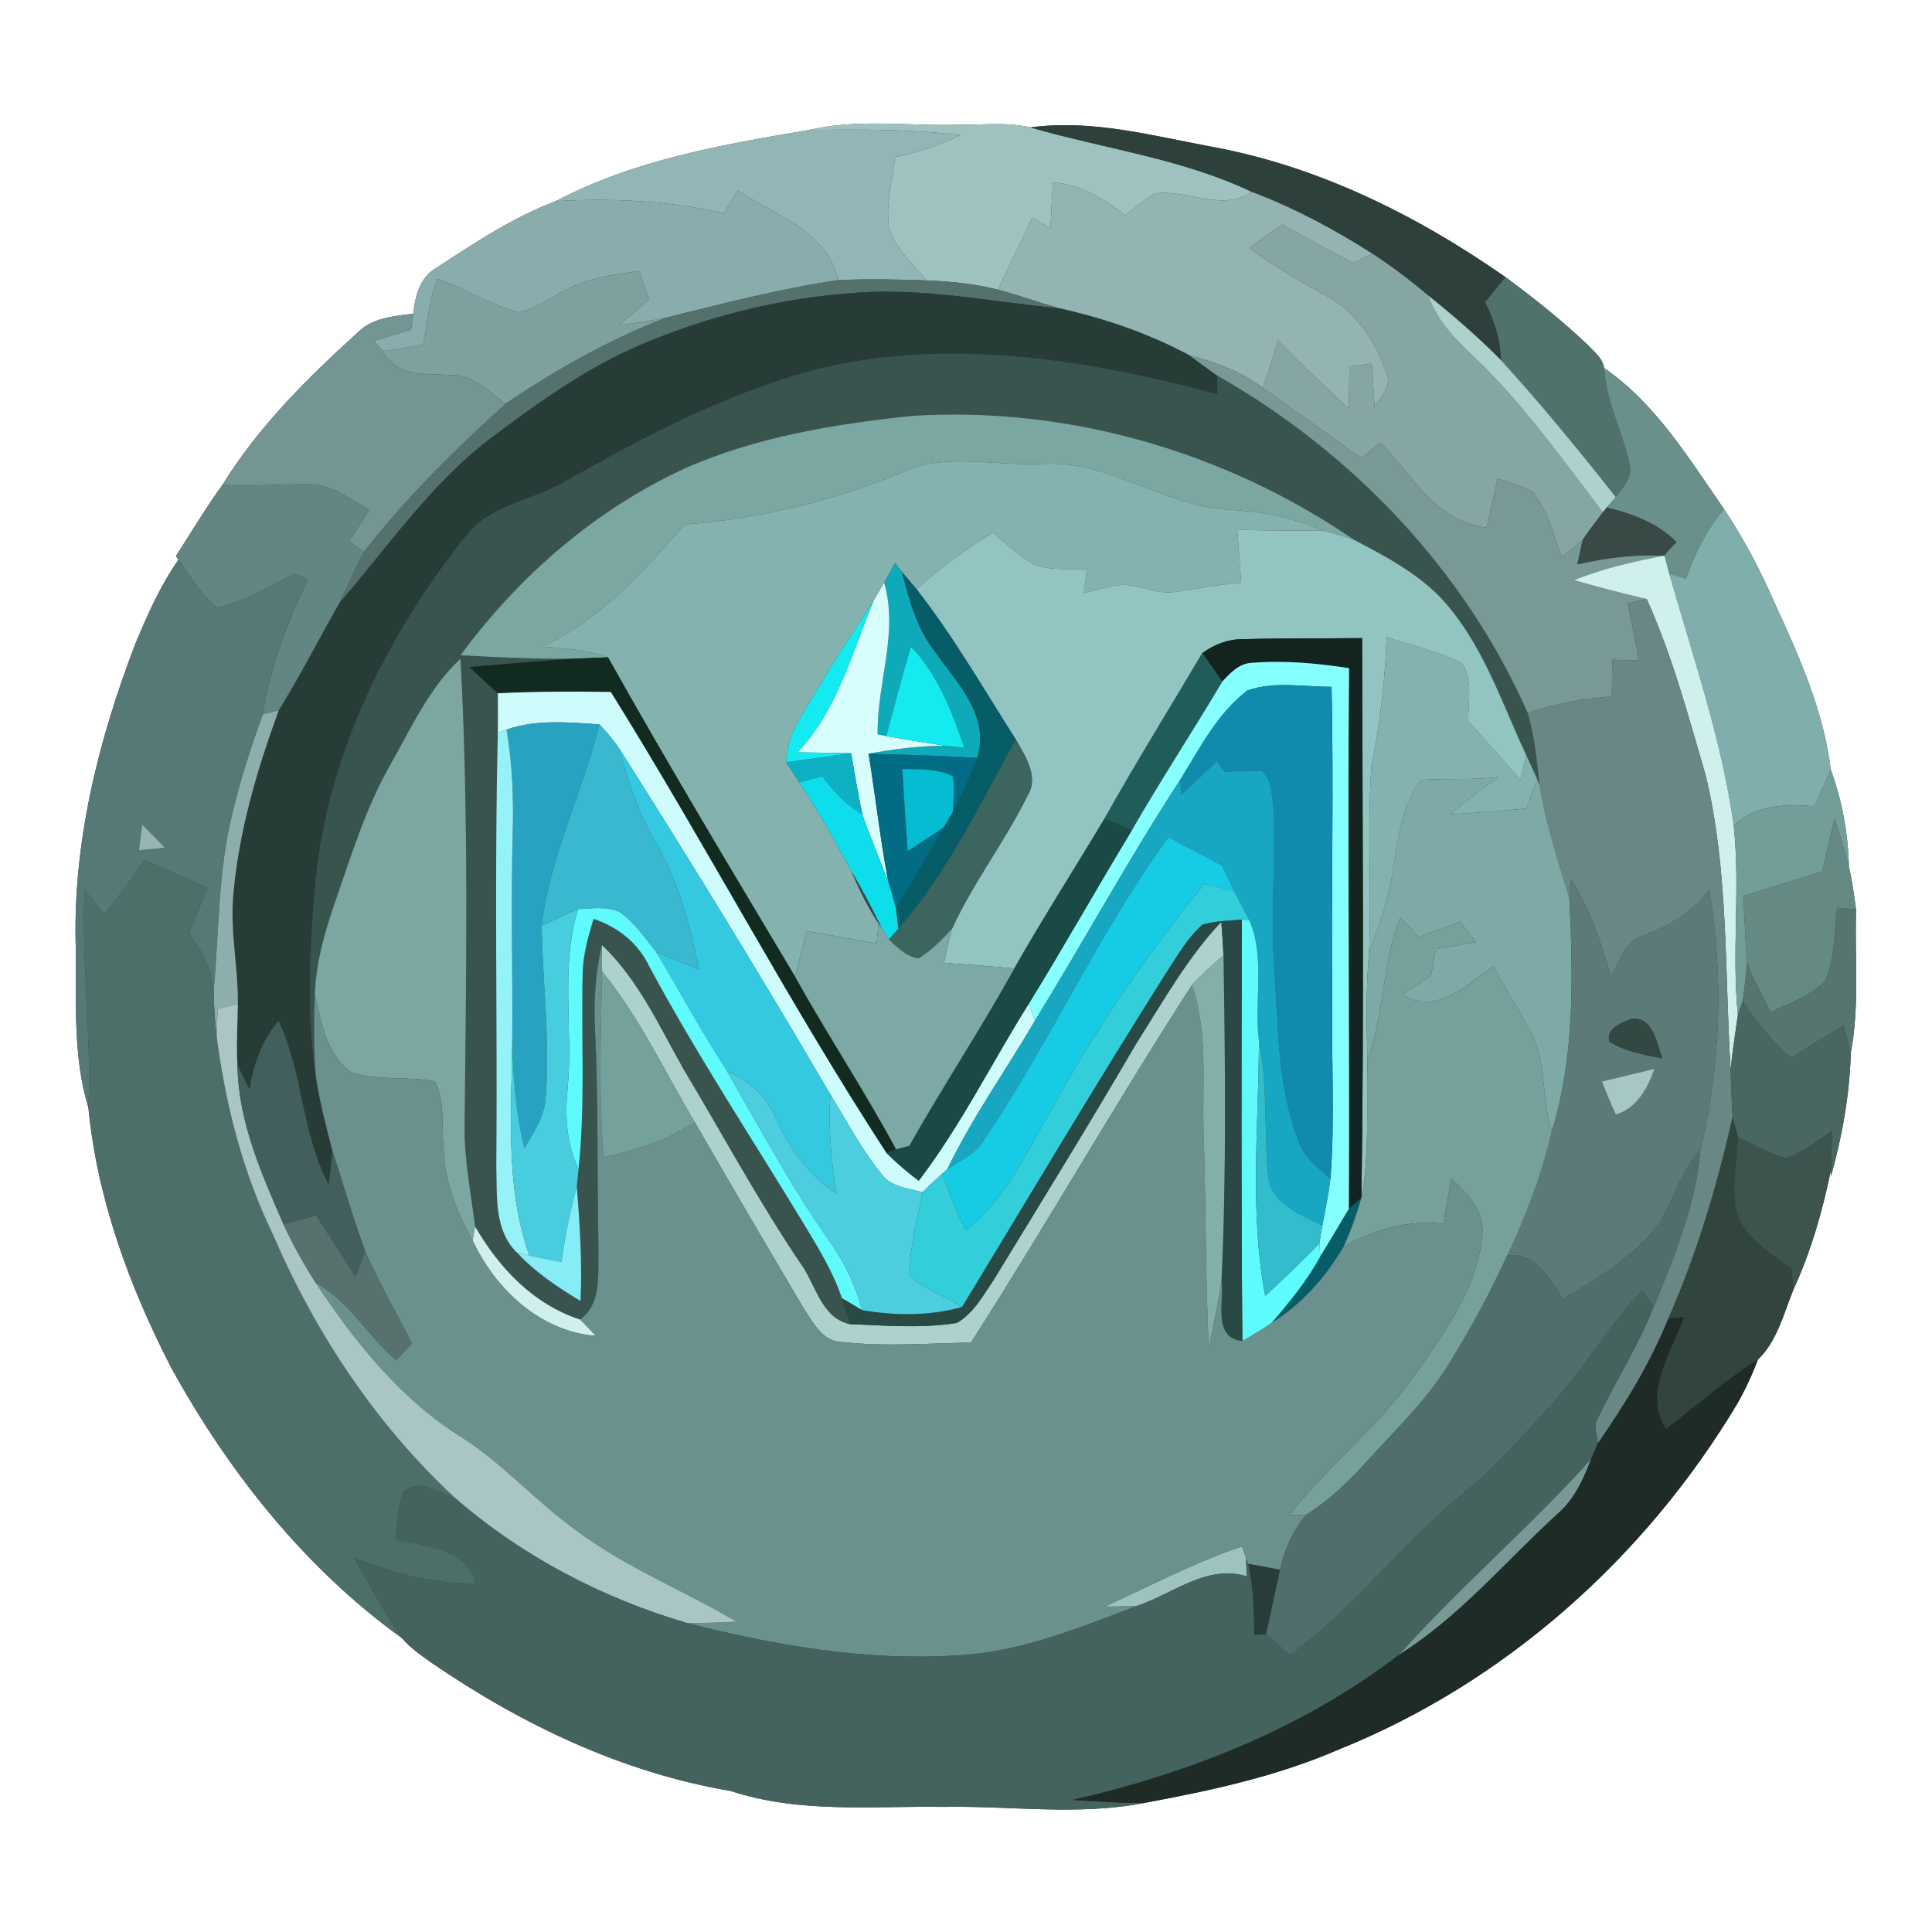 <?xml version="1.0" encoding="UTF-8" ?>
<!DOCTYPE svg PUBLIC "-//W3C//DTD SVG 1.1//EN" "http://www.w3.org/Graphics/SVG/1.1/DTD/svg11.dtd">
<svg width="250pt" height="250pt" viewBox="0 0 250 250" version="1.1" xmlns="http://www.w3.org/2000/svg">
<rect x="0" y="0" width="250" height="250" fill="#333333" stroke="none"/>
<g id="#ffffffff">
<path fill="#ffffff" opacity="1.00" d=" M 0.00 0.00 L 250.00 0.00 L 250.00 250.00 L 0.00 250.00 L 0.00 0.00 M 104.75 16.81 C 93.55 18.69 82.07 20.68 71.91 26.03 C 66.43 28.10 61.47 31.39 56.59 34.58 C 54.37 35.79 53.71 38.26 53.48 40.59 C 50.89 40.91 48.08 41.14 46.17 43.13 C 39.70 49.01 33.39 55.27 28.78 62.75 C 26.62 65.71 24.76 68.87 22.77 71.94 L 23.09 72.44 C 20.74 75.79 19.08 79.55 17.51 83.32 C 12.67 95.93 9.32 109.40 9.82 123.00 C 9.88 129.79 9.43 136.74 11.44 143.34 C 12.57 155.10 16.74 166.46 22.13 176.93 C 29.56 190.46 39.46 202.95 52.05 212.00 C 53.10 213.27 54.49 214.19 55.82 215.15 C 67.48 223.14 80.54 229.39 94.56 231.75 C 103.44 234.68 112.82 233.68 122.00 233.81 C 130.72 233.64 139.53 234.99 148.18 233.28 C 156.67 231.70 165.23 229.86 173.19 226.40 C 194.72 217.77 212.88 201.54 224.76 181.71 C 225.82 179.87 226.72 177.93 227.46 175.94 C 229.92 173.61 230.79 170.05 232.02 166.99 C 234.31 162.02 235.84 156.72 236.93 151.37 L 236.92 152.22 C 238.40 147.00 239.34 141.61 239.50 136.18 C 240.66 130.08 239.97 123.85 240.18 117.69 C 239.91 115.85 239.69 114.00 239.25 112.19 C 239.16 107.88 238.36 103.61 236.90 99.56 C 235.98 92.08 232.88 85.08 229.76 78.29 C 227.88 73.97 225.70 69.78 223.08 65.86 C 218.54 59.33 214.24 52.20 207.57 47.62 C 207.39 46.32 206.25 45.51 205.43 44.61 C 202.10 41.45 198.50 38.58 194.81 35.86 C 183.35 27.85 170.52 21.48 156.69 18.97 C 149.01 17.54 141.21 15.41 133.34 16.49 C 130.28 15.76 127.11 16.19 124.00 16.14 C 117.59 16.34 111.08 15.33 104.75 16.81 Z" />
</g>
<g id="#9dc2c0ff">
<path fill="#9dc2c0" opacity="1.00" d=" M 104.75 16.81 C 111.08 15.33 117.59 16.34 124.00 16.14 C 127.11 16.19 130.28 15.76 133.34 16.49 C 142.89 19.26 152.93 20.50 161.99 24.83 C 158.10 27.47 153.65 24.47 149.49 25.03 C 148.06 25.79 146.87 26.90 145.60 27.88 C 142.89 25.68 139.81 23.92 136.26 23.59 C 136.14 25.57 136.02 27.54 135.92 29.52 C 135.14 29.06 134.36 28.61 133.58 28.16 C 132.11 31.28 130.64 34.39 129.12 37.48 C 126.11 36.72 123.01 36.41 119.91 36.29 C 118.10 34.16 115.80 32.17 115.02 29.39 C 114.63 26.35 115.42 23.31 115.86 20.32 C 118.76 19.68 121.60 18.80 124.27 17.49 C 117.80 16.69 111.26 16.75 104.75 16.81 Z" />
<path fill="#9dc2c0" opacity="1.00" d=" M 142.95 207.89 C 148.84 205.22 154.56 202.15 160.70 200.11 C 160.84 200.49 161.11 201.23 161.25 201.60 C 161.27 202.19 161.31 203.37 161.32 203.97 C 156.11 202.39 151.73 206.29 147.05 207.83 C 145.68 207.87 144.32 207.89 142.95 207.89 Z" />
</g>
<g id="#2e403cff">
<path fill="#2e403c" opacity="1.00" d=" M 133.34 16.49 C 141.21 15.41 149.01 17.54 156.69 18.97 C 170.52 21.48 183.35 27.85 194.81 35.86 C 193.93 36.93 193.05 38.01 192.19 39.10 C 193.35 41.45 194.20 43.96 194.22 46.60 C 191.28 43.61 188.09 40.87 184.82 38.24 C 182.52 36.30 180.13 34.48 177.61 32.84 C 172.67 29.69 167.48 26.91 161.99 24.83 C 152.93 20.50 142.89 19.26 133.34 16.49 Z" />
</g>
<g id="#91b6b5ff">
<path fill="#91b6b5" opacity="1.00" d=" M 71.91 26.03 C 82.07 20.68 93.55 18.69 104.75 16.81 C 111.26 16.75 117.80 16.69 124.27 17.49 C 121.60 18.80 118.76 19.68 115.86 20.32 C 115.42 23.31 114.63 26.35 115.02 29.39 C 115.80 32.17 118.10 34.16 119.91 36.29 C 116.09 36.15 112.27 36.08 108.45 36.25 C 107.08 29.82 100.25 27.95 95.50 24.63 C 94.89 25.62 94.28 26.62 93.67 27.61 C 86.55 25.96 79.19 25.61 71.91 26.03 Z" />
</g>
<g id="#89adacff">
<path fill="#89adac" opacity="1.00" d=" M 95.50 24.63 C 100.25 27.95 107.08 29.82 108.45 36.25 C 100.93 37.37 93.55 39.28 86.18 41.11 C 84.16 41.52 82.11 41.81 80.07 42.12 C 81.37 41.00 82.68 39.88 83.99 38.75 C 83.57 37.52 83.14 36.29 82.71 35.06 C 79.51 35.55 76.18 35.90 73.29 37.49 C 71.25 38.46 69.42 39.94 67.18 40.42 C 63.44 39.55 60.24 37.22 56.57 36.10 C 55.58 38.82 55.28 41.74 54.76 44.58 C 53.04 44.88 51.31 45.19 49.57 45.44 C 49.27 45.11 48.67 44.44 48.37 44.11 C 49.98 43.62 51.59 43.14 53.20 42.66 C 53.27 42.14 53.41 41.10 53.48 40.59 C 53.71 38.26 54.37 35.79 56.59 34.58 C 61.47 31.39 66.43 28.10 71.91 26.03 C 79.19 25.61 86.55 25.96 93.67 27.61 C 94.28 26.62 94.89 25.62 95.50 24.63 Z" />
</g>
<g id="#93b4b2ff">
<path fill="#93b4b2" opacity="1.00" d=" M 136.26 23.59 C 139.81 23.92 142.89 25.68 145.60 27.88 C 146.87 26.90 148.06 25.79 149.49 25.03 C 153.65 24.47 158.10 27.47 161.99 24.83 C 167.48 26.91 172.67 29.69 177.61 32.84 C 176.96 33.14 175.66 33.73 175.01 34.03 C 171.97 32.38 168.94 30.72 165.93 29.05 C 164.50 30.05 163.07 31.05 161.65 32.06 C 164.81 34.48 168.29 36.42 171.76 38.36 C 175.59 40.47 178.11 44.39 179.46 48.46 C 180.11 50.07 178.60 51.35 177.87 52.61 C 177.74 50.76 177.65 48.91 177.50 47.06 C 176.54 47.19 175.57 47.31 174.61 47.43 C 174.60 49.26 174.56 51.09 174.54 52.91 C 171.45 49.99 168.32 47.12 165.37 44.05 C 164.78 46.12 164.10 48.17 163.44 50.22 C 160.62 48.04 157.25 46.87 153.85 45.95 C 148.56 43.13 142.87 41.18 137.03 39.89 C 134.38 39.13 131.78 38.19 129.12 37.48 C 130.64 34.39 132.11 31.28 133.58 28.16 C 134.36 28.61 135.14 29.06 135.92 29.52 C 136.02 27.54 136.14 25.57 136.26 23.59 Z" />
</g>
<g id="#86a6a4ff">
<path fill="#86a6a4" opacity="1.00" d=" M 161.65 32.06 C 163.07 31.05 164.50 30.05 165.93 29.05 C 168.94 30.72 171.97 32.38 175.01 34.03 C 175.66 33.73 176.96 33.14 177.61 32.84 C 180.13 34.48 182.52 36.30 184.82 38.24 C 185.92 41.47 188.33 43.95 190.78 46.22 C 197.09 52.25 202.13 59.39 207.41 66.30 C 206.51 67.46 205.64 68.64 204.81 69.84 C 203.93 70.62 203.02 71.34 202.11 72.06 C 200.95 69.21 200.32 65.97 198.26 63.60 C 196.83 62.89 195.30 62.41 193.78 61.94 C 193.31 64.05 192.85 66.16 192.38 68.27 C 185.87 67.60 182.75 61.50 178.66 57.26 C 177.82 57.95 176.98 58.63 176.14 59.31 C 171.96 56.20 167.66 53.27 163.44 50.22 C 164.10 48.17 164.78 46.12 165.37 44.05 C 168.32 47.12 171.45 49.99 174.54 52.91 C 174.56 51.09 174.60 49.26 174.61 47.43 C 175.57 47.31 176.54 47.19 177.50 47.06 C 177.65 48.91 177.74 50.76 177.87 52.61 C 178.60 51.35 180.11 50.07 179.46 48.46 C 178.11 44.39 175.59 40.47 171.76 38.36 C 168.29 36.42 164.81 34.48 161.65 32.06 Z" />
</g>
<g id="#7ea1a0ff">
<path fill="#7ea1a0" opacity="1.00" d=" M 73.29 37.49 C 76.18 35.90 79.51 35.55 82.71 35.06 C 83.14 36.29 83.57 37.52 83.99 38.75 C 82.68 39.88 81.37 41.00 80.07 42.12 C 82.11 41.81 84.16 41.52 86.18 41.11 C 78.83 43.94 71.93 47.85 65.41 52.25 C 63.31 50.70 61.27 48.55 58.48 48.53 C 55.23 48.32 51.34 48.88 49.57 45.44 C 51.31 45.19 53.04 44.88 54.76 44.58 C 55.28 41.74 55.58 38.82 56.57 36.10 C 60.24 37.22 63.44 39.55 67.18 40.42 C 69.42 39.94 71.25 38.46 73.29 37.49 Z" />
</g>
<g id="#55716dff">
<path fill="#55716d" opacity="1.00" d=" M 86.18 41.11 C 93.55 39.28 100.93 37.37 108.45 36.25 C 112.27 36.08 116.09 36.15 119.91 36.29 C 123.01 36.41 126.11 36.72 129.12 37.48 C 131.78 38.19 134.38 39.13 137.03 39.89 C 128.36 39.07 119.72 37.25 110.97 37.87 C 101.25 38.51 91.65 40.86 82.70 44.71 C 75.99 47.59 70.01 51.84 64.19 56.20 C 56.08 62.10 50.42 70.53 43.92 78.02 C 44.98 75.84 45.89 73.59 47.06 71.46 C 52.48 64.45 58.86 58.20 65.41 52.25 C 71.93 47.85 78.83 43.94 86.18 41.11 Z" />
</g>
<g id="#51716cff">
<path fill="#51716c" opacity="1.00" d=" M 194.81 35.86 C 198.50 38.58 202.10 41.45 205.43 44.61 C 206.25 45.51 207.39 46.32 207.57 47.62 C 207.83 51.99 209.97 55.90 210.88 60.12 C 211.28 61.79 210.00 63.10 209.09 64.33 C 204.31 58.28 199.43 52.30 194.22 46.60 C 194.20 43.96 193.35 41.45 192.19 39.10 C 193.05 38.01 193.93 36.93 194.81 35.86 Z" />
</g>
<g id="#283c37ff">
<path fill="#283c37" opacity="1.00" d=" M 82.70 44.71 C 91.65 40.86 101.25 38.51 110.97 37.87 C 119.72 37.25 128.36 39.07 137.03 39.89 C 142.87 41.18 148.56 43.13 153.85 45.95 C 155.07 46.82 156.26 47.74 157.50 48.60 C 157.51 49.20 157.51 50.40 157.52 51.00 C 140.75 46.54 122.90 43.60 105.75 47.76 C 94.23 50.80 83.57 56.34 73.27 62.22 C 69.24 64.64 64.07 65.14 60.79 68.72 C 50.31 81.66 42.52 97.21 40.82 113.94 C 40.10 122.33 39.59 130.84 40.86 139.21 C 41.33 142.49 42.20 145.70 43.01 148.91 C 42.87 150.37 42.72 151.84 42.54 153.31 C 39.01 146.67 39.24 138.86 36.05 132.11 C 33.87 134.60 32.81 137.73 32.29 140.95 C 31.77 139.91 31.23 138.88 30.73 137.83 C 30.56 135.18 30.75 132.53 30.78 129.88 C 30.83 125.29 29.81 120.75 30.16 116.16 C 30.83 107.82 33.21 99.74 36.07 91.92 C 38.87 87.39 41.29 82.64 43.92 78.02 C 50.42 70.53 56.08 62.10 64.19 56.20 C 70.01 51.84 75.99 47.59 82.70 44.71 Z" />
</g>
<g id="#add1ccff">
<path fill="#add1cc" opacity="1.00" d=" M 190.78 46.22 C 188.33 43.95 185.92 41.47 184.82 38.24 C 188.09 40.87 191.28 43.61 194.22 46.60 C 199.43 52.30 204.31 58.28 209.09 64.33 C 208.80 64.66 208.20 65.33 207.91 65.67 L 207.41 66.30 C 202.13 59.39 197.09 52.25 190.78 46.22 Z" />
<path fill="#add1cc" opacity="1.00" d=" M 147.03 135.03 C 150.47 129.63 153.62 123.96 158.04 119.27 C 158.15 120.73 158.25 122.18 158.32 123.64 C 156.89 124.85 155.49 126.08 154.23 127.47 C 144.40 142.69 135.42 158.46 125.64 173.73 C 120.11 173.83 114.55 174.27 109.03 173.67 C 106.39 173.65 105.17 171.03 103.90 169.15 C 99.20 161.19 94.52 153.23 89.91 145.22 C 86.00 138.67 82.77 131.66 77.91 125.72 C 77.90 124.85 77.88 123.11 77.87 122.25 C 82.64 126.77 85.33 132.82 88.52 138.45 C 93.51 146.77 98.10 155.33 103.53 163.38 C 105.57 166.10 106.20 170.51 109.98 171.34 C 114.58 171.52 119.24 171.92 123.81 171.19 C 125.98 169.94 127.22 167.62 128.59 165.60 C 134.79 155.45 141.04 145.32 147.03 135.03 Z" />
</g>
<g id="#739594ff">
<path fill="#739594" opacity="1.00" d=" M 46.17 43.13 C 48.08 41.14 50.89 40.91 53.48 40.59 C 53.41 41.10 53.27 42.14 53.20 42.66 C 51.59 43.14 49.98 43.62 48.37 44.11 C 48.67 44.44 49.27 45.11 49.57 45.44 C 51.34 48.88 55.23 48.32 58.48 48.53 C 61.27 48.55 63.31 50.70 65.41 52.25 C 58.86 58.20 52.48 64.45 47.06 71.46 C 46.59 71.09 45.67 70.36 45.21 69.99 C 46.07 68.64 46.92 67.30 47.78 65.96 C 45.34 64.60 42.95 62.70 40.03 62.67 C 36.28 62.63 32.53 62.97 28.78 62.75 C 33.39 55.27 39.70 49.01 46.17 43.13 Z" />
</g>
<g id="#39544eff">
<path fill="#39544e" opacity="1.00" d=" M 105.75 47.76 C 122.90 43.60 140.75 46.54 157.52 51.00 C 157.51 50.40 157.51 49.20 157.50 48.60 C 174.97 58.53 189.54 73.80 197.68 92.25 C 198.57 95.29 198.86 98.44 199.22 101.57 L 198.91 100.82 C 198.45 99.79 197.99 98.77 197.51 97.75 C 194.45 91.22 192.16 84.18 187.49 78.55 C 184.26 74.59 179.64 72.18 175.20 69.84 C 158.57 58.43 138.18 52.54 118.03 53.81 C 108.01 54.87 97.88 56.51 88.60 60.61 C 77.02 65.96 67.12 74.54 59.59 84.79 C 64.48 85.06 69.38 85.31 74.28 85.23 C 69.76 85.52 65.25 85.96 60.74 86.31 C 61.96 87.45 63.18 88.59 64.42 89.71 C 64.43 91.41 64.45 93.11 64.42 94.81 C 63.96 113.53 64.38 132.26 64.22 150.99 C 64.34 154.76 63.92 159.22 66.90 162.09 C 69.27 164.62 72.16 166.58 75.12 168.35 C 75.35 163.43 75.04 158.51 74.64 153.60 C 74.69 153.03 74.80 151.88 74.86 151.31 C 75.77 142.88 75.18 134.39 75.40 125.93 C 75.45 123.52 76.11 121.19 76.81 118.90 C 79.92 119.94 82.55 122.00 83.98 124.99 C 90.09 136.36 97.19 147.13 103.88 158.15 C 105.78 161.31 107.77 164.48 108.95 168.00 C 109.31 169.11 109.66 170.22 109.98 171.34 C 106.20 170.51 105.57 166.10 103.53 163.38 C 98.10 155.33 93.51 146.77 88.52 138.45 C 85.33 132.82 82.64 126.77 77.87 122.25 C 77.09 125.77 76.81 129.40 76.99 133.01 C 77.46 142.67 77.25 152.34 77.45 162.01 C 77.35 165.04 77.85 168.70 75.07 170.75 C 69.01 168.78 64.61 164.10 61.48 158.72 C 60.97 154.50 60.10 150.30 60.12 146.03 C 60.33 125.77 60.68 105.48 59.59 85.23 C 55.42 89.12 53.11 94.41 50.32 99.28 C 47.28 104.71 45.46 110.69 43.42 116.54 C 42.05 120.48 40.87 124.54 40.73 128.74 C 40.60 132.23 40.59 135.73 40.86 139.21 C 39.59 130.84 40.10 122.33 40.82 113.94 C 42.52 97.21 50.31 81.66 60.79 68.72 C 64.07 65.14 69.24 64.64 73.27 62.22 C 83.57 56.34 94.23 50.80 105.75 47.76 Z" />
</g>
<g id="#789996ff">
<path fill="#789996" opacity="1.00" d=" M 153.85 45.95 C 157.25 46.87 160.62 48.04 163.44 50.22 C 167.66 53.27 171.96 56.20 176.14 59.31 C 176.98 58.63 177.82 57.95 178.66 57.26 C 182.75 61.50 185.87 67.60 192.38 68.27 C 192.85 66.16 193.31 64.05 193.78 61.94 C 195.30 62.41 196.83 62.89 198.26 63.60 C 200.32 65.97 200.95 69.21 202.11 72.06 C 203.02 71.34 203.93 70.62 204.81 69.84 C 204.57 70.90 204.35 71.97 204.12 73.03 C 207.81 72.16 211.59 71.72 215.38 71.89 C 211.40 72.65 207.43 73.54 203.68 75.07 C 206.79 75.97 209.93 76.78 213.08 77.52 C 212.46 77.66 211.23 77.94 210.62 78.08 C 211.13 80.54 211.62 83.01 212.10 85.47 C 210.94 85.44 209.78 85.40 208.63 85.37 C 208.61 86.95 208.59 88.54 208.57 90.12 C 204.86 90.39 201.21 91.08 197.68 92.25 C 189.54 73.80 174.97 58.53 157.50 48.60 C 156.26 47.74 155.07 46.82 153.85 45.95 Z" />
<path fill="#789996" opacity="1.00" d=" M 181.02 214.14 C 188.90 205.29 197.99 197.60 205.90 188.77 C 204.94 191.31 203.80 193.86 201.75 195.71 C 194.90 201.93 188.94 209.18 181.02 214.14 Z" />
</g>
<g id="#6a908cff">
<path fill="#6a908c" opacity="1.00" d=" M 207.57 47.62 C 214.24 52.20 218.54 59.33 223.08 65.86 C 220.89 68.54 219.28 71.63 218.16 74.90 C 217.62 74.73 216.54 74.41 216.00 74.24 C 215.85 73.66 215.54 72.48 215.38 71.89 C 215.84 71.26 216.36 70.68 216.94 70.16 C 214.51 67.69 211.20 66.46 207.91 65.67 C 208.20 65.33 208.80 64.66 209.09 64.33 C 210.00 63.10 211.28 61.79 210.88 60.12 C 209.97 55.90 207.83 51.99 207.57 47.62 Z" />
</g>
<g id="#7ba7a3ff">
<path fill="#7ba7a3" opacity="1.00" d=" M 88.60 60.61 C 97.88 56.51 108.01 54.87 118.03 53.81 C 138.18 52.54 158.57 58.43 175.20 69.84 C 173.87 69.41 172.53 69.03 171.20 68.65 C 167.32 66.98 163.17 66.18 158.96 65.95 C 150.59 65.51 143.55 59.55 135.04 60.02 C 129.47 60.33 123.71 58.88 118.28 60.46 C 108.90 64.55 98.80 67.12 88.58 67.86 C 83.22 73.96 77.68 80.26 70.13 83.69 C 73.01 83.87 75.94 84.07 78.68 85.06 C 77.21 85.12 75.75 85.17 74.28 85.23 C 69.38 85.31 64.48 85.06 59.59 84.79 C 67.12 74.54 77.02 65.96 88.60 60.61 Z" />
</g>
<g id="#84b2aeff">
<path fill="#84b2ae" opacity="1.00" d=" M 118.28 60.46 C 123.71 58.88 129.47 60.33 135.04 60.02 C 143.55 59.55 150.59 65.51 158.96 65.95 C 163.17 66.18 167.32 66.98 171.20 68.65 C 167.50 68.66 163.79 68.70 160.10 68.51 C 160.26 70.81 160.44 73.11 160.61 75.41 C 157.66 75.64 154.75 76.21 151.83 76.62 C 149.60 76.87 147.52 75.71 145.31 75.67 C 143.58 75.79 141.91 76.34 140.23 76.75 C 140.37 75.72 140.51 74.68 140.64 73.65 C 138.41 73.58 136.07 73.86 133.93 73.09 C 131.88 72.06 130.25 70.39 128.51 68.93 C 124.96 71.01 121.67 73.51 118.61 76.26 C 117.98 75.52 117.36 74.78 116.73 74.04 C 116.51 73.74 116.05 73.15 115.82 72.86 C 115.35 73.70 114.89 74.56 114.41 75.40 C 114.06 76.00 113.37 77.19 113.02 77.79 C 109.64 82.89 106.34 88.04 103.32 93.36 C 102.38 94.96 101.79 96.77 101.73 98.64 C 102.29 99.51 102.87 100.39 103.45 101.26 C 105.89 104.96 108.09 108.81 110.16 112.73 C 111.17 115.05 112.26 117.36 113.68 119.47 C 113.62 120.12 113.50 121.43 113.44 122.09 C 110.40 121.55 107.37 121.00 104.34 120.46 C 103.86 122.44 103.39 124.42 102.90 126.41 C 94.72 112.69 86.47 99.00 78.68 85.06 C 75.94 84.07 73.01 83.87 70.13 83.69 C 77.68 80.26 83.22 73.96 88.58 67.86 C 98.80 67.12 108.90 64.55 118.28 60.46 Z" />
</g>
<g id="#628683ff">
<path fill="#628683" opacity="1.00" d=" M 28.78 62.75 C 32.53 62.97 36.28 62.63 40.03 62.67 C 42.95 62.70 45.34 64.60 47.78 65.96 C 46.92 67.30 46.07 68.64 45.21 69.99 C 45.67 70.36 46.59 71.09 47.06 71.46 C 45.89 73.59 44.98 75.84 43.92 78.02 C 41.29 82.64 38.87 87.39 36.07 91.92 C 35.56 92.04 34.53 92.30 34.02 92.43 C 34.91 86.31 37.23 80.57 39.82 74.99 C 39.37 74.80 38.49 74.43 38.04 74.24 C 34.84 75.90 31.69 77.85 28.13 78.64 C 25.99 77.00 24.61 74.61 23.09 72.44 L 22.77 71.94 C 24.76 68.87 26.62 65.71 28.78 62.75 Z" />
</g>
<g id="#384946ff">
<path fill="#384946" opacity="1.00" d=" M 207.41 66.30 L 207.91 65.67 C 211.20 66.46 214.51 67.69 216.94 70.16 C 216.36 70.68 215.84 71.26 215.38 71.89 C 211.59 71.72 207.81 72.16 204.12 73.03 C 204.35 71.97 204.57 70.90 204.81 69.84 C 205.64 68.64 206.51 67.46 207.41 66.30 Z" />
<path fill="#384946" opacity="1.00" d=" M 110.16 112.73 C 111.62 115.12 112.89 117.62 114.13 120.13 L 113.68 119.47 C 112.26 117.36 111.17 115.05 110.16 112.73 Z" />
</g>
<g id="#7faeacff">
<path fill="#7faeac" opacity="1.00" d=" M 223.08 65.86 C 225.70 69.78 227.88 73.97 229.76 78.29 C 232.88 85.08 235.98 92.08 236.90 99.56 C 236.25 101.17 235.52 102.74 234.79 104.32 C 231.11 104.03 227.18 104.12 224.34 106.83 C 222.79 95.70 219.06 85.02 216.00 74.24 C 216.54 74.41 217.62 74.73 218.16 74.90 C 219.28 71.63 220.89 68.54 223.08 65.86 Z" />
</g>
<g id="#92c5c1ff">
<path fill="#92c5c1" opacity="1.00" d=" M 160.10 68.51 C 163.79 68.70 167.50 68.66 171.20 68.65 C 172.53 69.03 173.87 69.41 175.20 69.84 C 179.64 72.18 184.26 74.59 187.49 78.55 C 192.16 84.18 194.45 91.22 197.51 97.75 C 197.32 98.54 196.92 100.11 196.73 100.90 C 194.52 98.34 192.25 95.83 189.98 93.31 C 189.98 90.86 190.56 88.15 189.30 85.92 C 186.23 84.24 182.71 83.59 179.43 82.44 C 179.23 88.01 178.59 93.54 177.47 99.01 C 176.90 107.08 177.49 115.20 177.16 123.29 C 176.72 127.94 176.82 132.61 176.95 137.28 C 176.77 143.17 177.26 149.13 176.17 154.97 C 176.52 130.84 176.30 106.70 176.26 82.57 C 171.14 82.63 166.02 82.56 160.91 82.71 C 158.97 82.67 157.13 83.38 155.58 84.51 C 151.36 91.64 146.99 98.69 142.93 105.92 C 139.06 112.40 134.98 118.75 131.25 125.32 C 128.22 125.03 125.18 124.80 122.15 124.59 C 122.47 123.12 122.79 121.65 123.18 120.19 C 125.95 114.17 130.03 108.89 132.96 102.96 C 134.48 100.47 132.67 97.86 131.45 95.70 C 127.28 89.16 123.40 82.39 118.61 76.26 C 121.67 73.51 124.96 71.01 128.51 68.93 C 130.25 70.39 131.88 72.06 133.93 73.09 C 136.07 73.86 138.41 73.58 140.64 73.65 C 140.51 74.68 140.37 75.72 140.23 76.75 C 141.91 76.34 143.58 75.79 145.31 75.67 C 147.52 75.71 149.60 76.87 151.83 76.62 C 154.75 76.21 157.66 75.64 160.61 75.41 C 160.44 73.11 160.26 70.81 160.10 68.51 Z" />
</g>
<g id="#cff0ecff">
<path fill="#cff0ec" opacity="1.00" d=" M 203.68 75.07 C 207.43 73.54 211.40 72.65 215.38 71.89 C 215.54 72.48 215.85 73.66 216.00 74.24 C 219.06 85.02 222.79 95.70 224.34 106.83 C 225.22 114.98 224.06 123.19 224.88 131.34 C 224.53 133.69 224.19 136.04 223.94 138.40 C 223.15 125.67 223.71 112.74 220.70 100.26 C 218.43 92.59 216.40 84.82 213.08 77.52 C 209.93 76.78 206.79 75.97 203.68 75.07 Z" />
<path fill="#cff0ec" opacity="1.00" d=" M 61.15 160.51 C 61.23 160.06 61.40 159.17 61.48 158.72 C 64.61 164.10 69.01 168.78 75.07 170.75 C 75.78 171.43 76.44 172.15 77.11 172.87 C 69.88 172.29 64.11 166.83 61.15 160.51 Z" />
</g>
<g id="#547977ff">
<path fill="#547977" opacity="1.00" d=" M 17.51 83.32 C 19.08 79.55 20.74 75.79 23.09 72.44 C 24.61 74.61 25.99 77.00 28.13 78.64 C 31.69 77.85 34.84 75.90 38.04 74.24 C 38.49 74.43 39.37 74.80 39.82 74.99 C 37.23 80.57 34.91 86.31 34.02 92.43 C 32.53 96.55 31.15 100.72 30.15 104.99 C 28.18 112.59 28.38 120.49 27.64 128.26 C 27.40 125.47 26.16 122.95 24.45 120.78 C 25.23 118.81 26.04 116.84 26.85 114.88 C 24.14 113.71 21.42 112.52 18.73 111.28 C 17.07 113.71 15.32 116.08 13.47 118.37 C 12.63 117.28 11.78 116.20 10.93 115.12 C 10.53 124.54 11.86 133.93 11.44 143.34 C 9.43 136.74 9.88 129.79 9.82 123.00 C 9.32 109.40 12.67 95.93 17.51 83.32 M 18.39 106.70 C 18.29 107.53 18.08 109.19 17.98 110.02 C 18.82 109.94 20.49 109.78 21.33 109.70 C 20.38 108.67 19.38 107.69 18.39 106.70 Z" />
</g>
<g id="#0faab9ff">
<path fill="#0faab9" opacity="1.00" d=" M 114.41 75.40 C 114.89 74.56 115.35 73.70 115.82 72.86 C 116.05 73.15 116.51 73.74 116.73 74.04 C 117.64 77.56 118.58 81.20 120.85 84.13 C 123.72 88.26 128.18 92.54 126.45 98.07 C 121.77 97.79 117.08 97.67 112.40 97.53 C 115.65 96.92 118.95 96.53 122.26 96.49 C 122.89 96.56 124.15 96.70 124.78 96.76 C 123.17 92.08 121.39 87.30 117.87 83.68 C 116.73 87.52 115.72 91.39 114.68 95.25 L 113.57 95.02 C 113.45 88.45 116.31 81.90 114.41 75.40 Z" />
</g>
<g id="#065d67ff">
<path fill="#065d67" opacity="1.00" d=" M 116.73 74.04 C 117.36 74.78 117.98 75.52 118.61 76.26 C 123.40 82.39 127.28 89.16 131.45 95.70 C 126.77 104.06 122.61 112.92 116.24 120.17 C 116.16 119.50 116.01 118.16 115.93 117.49 C 118.13 114.09 120.08 110.54 122.13 107.04 C 122.42 106.54 123.01 105.54 123.30 105.03 C 124.52 102.80 125.57 100.47 126.45 98.07 C 128.18 92.54 123.72 88.26 120.85 84.13 C 118.58 81.20 117.64 77.56 116.73 74.04 Z" />
<path fill="#065d67" opacity="1.00" d=" M 174.54 156.41 C 174.95 156.05 175.76 155.33 176.17 154.97 C 175.55 157.15 174.79 159.30 173.84 161.35 C 171.53 165.28 168.44 168.78 164.54 171.19 C 166.87 168.49 169.13 165.71 170.85 162.58 C 172.08 160.53 173.33 158.48 174.54 156.41 Z" />
</g>
<g id="#d7fdfdff">
<path fill="#d7fdfd" opacity="1.00" d=" M 114.41 75.40 C 116.31 81.90 113.45 88.45 113.57 95.02 L 114.68 95.25 C 117.20 95.70 119.73 96.11 122.26 96.49 C 118.95 96.53 115.65 96.92 112.40 97.53 C 113.28 103.03 113.90 108.57 114.93 114.05 C 113.84 111.17 112.60 108.34 111.60 105.43 C 111.05 102.79 110.59 100.13 110.13 97.47 C 107.81 97.41 105.49 97.39 103.17 97.36 C 108.35 91.94 110.22 84.52 113.02 77.79 C 113.37 77.19 114.06 76.00 114.41 75.40 Z" />
</g>
<g id="#14ebf0ff">
<path fill="#14ebf0" opacity="1.00" d=" M 103.32 93.36 C 106.34 88.04 109.64 82.89 113.02 77.79 C 110.22 84.52 108.35 91.94 103.17 97.36 C 105.49 97.39 107.81 97.41 110.13 97.47 C 107.33 97.86 104.53 98.27 101.73 98.64 C 101.79 96.77 102.38 94.96 103.32 93.36 Z" />
<path fill="#14ebf0" opacity="1.00" d=" M 117.87 83.68 C 121.39 87.30 123.17 92.08 124.78 96.76 C 124.15 96.70 122.89 96.56 122.26 96.49 C 119.73 96.11 117.20 95.70 114.68 95.25 C 115.72 91.39 116.73 87.52 117.87 83.68 Z" />
</g>
<g id="#698785ff">
<path fill="#698785" opacity="1.00" d=" M 210.62 78.08 C 211.23 77.94 212.46 77.66 213.08 77.52 C 216.40 84.82 218.43 92.59 220.70 100.26 C 223.71 112.74 223.15 125.67 223.94 138.40 C 224.00 140.45 224.09 142.50 224.20 144.55 C 222.20 153.45 219.58 162.25 215.89 170.61 C 213.55 176.38 210.29 181.70 206.75 186.80 C 206.72 185.76 206.13 184.66 206.69 183.66 C 209.03 178.75 212.00 174.15 214.00 169.07 C 216.70 162.56 219.39 155.93 220.03 148.84 C 222.67 137.82 223.05 126.33 221.18 115.16 C 219.06 117.98 216.07 119.82 212.79 120.99 C 210.29 121.69 209.59 124.42 208.44 126.42 C 207.27 122.01 205.69 117.69 203.31 113.77 C 203.25 114.37 203.13 115.57 203.07 116.17 C 201.58 111.36 200.03 106.56 199.22 101.57 C 198.86 98.44 198.57 95.29 197.68 92.25 C 201.21 91.08 204.86 90.39 208.57 90.12 C 208.59 88.54 208.61 86.95 208.63 85.37 C 209.78 85.40 210.94 85.44 212.10 85.47 C 211.62 83.01 211.13 80.54 210.62 78.08 Z" />
</g>
<g id="#84b3afff">
<path fill="#84b3af" opacity="1.00" d=" M 179.43 82.44 C 182.71 83.59 186.23 84.24 189.30 85.92 C 190.56 88.15 189.98 90.86 189.98 93.31 C 192.25 95.83 194.52 98.34 196.73 100.90 C 196.92 100.11 197.32 98.54 197.51 97.75 C 197.99 98.77 198.45 99.79 198.91 100.82 C 198.44 102.09 197.97 103.35 197.51 104.62 C 194.22 104.93 190.93 105.20 187.63 105.37 C 189.67 103.69 191.77 102.07 193.93 100.55 C 190.58 100.97 187.20 100.70 183.85 100.92 C 181.27 104.30 180.95 108.71 180.22 112.75 C 179.68 116.39 178.39 119.84 177.16 123.29 C 177.49 115.20 176.90 107.08 177.47 99.01 C 178.59 93.54 179.23 88.01 179.43 82.44 Z" />
</g>
<g id="#132420ff">
<path fill="#132420" opacity="1.00" d=" M 155.58 84.51 C 157.13 83.38 158.97 82.67 160.91 82.71 C 166.02 82.56 171.14 82.63 176.26 82.57 C 176.30 106.70 176.52 130.84 176.17 154.97 C 175.76 155.33 174.95 156.05 174.54 156.41 C 174.67 133.09 174.34 109.78 174.57 86.46 C 170.41 85.81 166.20 85.44 161.99 85.77 C 160.36 85.83 159.20 87.08 158.17 88.19 C 157.30 86.96 156.44 85.73 155.58 84.51 Z" />
</g>
<g id="#112b21ff">
<path fill="#112b21" opacity="1.00" d=" M 74.28 85.23 C 75.75 85.17 77.21 85.12 78.68 85.06 C 86.47 99.00 94.72 112.69 102.90 126.41 C 107.09 133.93 111.86 141.12 115.95 148.71 C 115.64 148.83 115.01 149.07 114.70 149.19 C 102.05 129.76 91.29 109.20 79.04 89.54 C 74.16 89.45 69.29 89.48 64.42 89.71 C 63.18 88.59 61.96 87.45 60.74 86.31 C 65.25 85.96 69.76 85.52 74.28 85.23 Z" />
</g>
<g id="#205d5aff">
<path fill="#205d5a" opacity="1.00" d=" M 142.93 105.92 C 146.99 98.69 151.36 91.64 155.58 84.51 C 156.44 85.73 157.30 86.96 158.17 88.19 C 154.34 94.64 150.23 100.91 146.48 107.41 C 145.29 106.91 144.11 106.41 142.93 105.92 Z" />
</g>
<g id="#7ca6a2ff">
<path fill="#7ca6a2" opacity="1.00" d=" M 50.32 99.28 C 53.11 94.41 55.42 89.12 59.59 85.23 C 60.68 105.48 60.33 125.77 60.12 146.03 C 60.10 150.30 60.97 154.50 61.48 158.72 C 61.40 159.17 61.23 160.06 61.15 160.51 C 59.12 156.84 57.50 152.85 57.41 148.60 C 57.09 145.72 57.63 142.60 56.28 139.93 C 52.69 139.21 48.88 139.94 45.40 138.72 C 42.21 136.46 41.60 132.26 40.73 128.74 C 40.87 124.54 42.05 120.48 43.42 116.54 C 45.46 110.69 47.28 104.71 50.32 99.28 Z" />
</g>
<g id="#86ffffff">
<path fill="#86ffff" opacity="1.00" d=" M 158.17 88.19 C 159.20 87.08 160.36 85.83 161.99 85.77 C 166.20 85.44 170.41 85.81 174.57 86.46 C 174.34 109.78 174.67 133.09 174.54 156.41 C 173.33 158.48 172.08 160.53 170.85 162.58 C 170.82 162.16 170.76 161.33 170.72 160.91 C 170.84 160.14 170.97 159.37 171.11 158.60 C 171.49 156.57 171.91 154.55 172.16 152.51 C 172.77 144.69 172.25 136.84 172.39 129.00 C 172.24 115.63 172.61 102.25 172.30 88.88 C 168.69 88.87 164.89 88.13 161.41 89.35 C 157.53 92.30 155.27 96.80 152.75 100.86 C 146.10 111.04 140.30 121.73 133.92 132.08 C 133.72 131.53 133.32 130.44 133.12 129.89 C 137.69 122.47 141.96 114.86 146.48 107.41 C 150.23 100.91 154.34 94.64 158.17 88.19 Z" />
</g>
<g id="#108badff">
<path fill="#108bad" opacity="1.00" d=" M 161.41 89.35 C 164.89 88.13 168.69 88.87 172.30 88.88 C 172.61 102.25 172.24 115.63 172.39 129.00 C 172.25 136.84 172.77 144.69 172.16 152.51 C 170.65 151.16 168.86 149.91 168.14 147.94 C 165.24 140.65 165.43 132.67 164.87 124.98 C 164.39 118.16 165.14 111.34 164.77 104.52 C 164.55 102.92 164.65 101.01 163.35 99.83 C 161.72 99.67 160.08 99.80 158.44 99.86 C 158.20 99.52 157.72 98.82 157.48 98.47 C 155.94 99.94 154.41 101.41 152.83 102.84 C 152.81 102.34 152.77 101.35 152.75 100.86 C 155.27 96.80 157.53 92.30 161.41 89.35 Z" />
</g>
<g id="#cefcfcff">
<path fill="#cefcfc" opacity="1.00" d=" M 64.42 89.71 C 69.29 89.48 74.16 89.45 79.04 89.54 C 91.29 109.20 102.05 129.76 114.70 149.19 C 116.01 150.48 117.40 151.69 118.88 152.79 C 124.35 145.63 128.33 137.50 133.12 129.89 C 133.32 130.44 133.72 131.53 133.92 132.08 C 130.18 138.49 125.83 144.56 122.60 151.27 C 122.43 151.42 122.09 151.72 121.92 151.87 C 121.05 152.65 120.20 153.45 119.37 154.27 C 117.52 153.75 115.30 153.63 114.08 151.94 C 111.50 148.77 109.61 145.11 107.46 141.65 C 98.63 126.53 89.47 111.60 80.10 96.82 C 79.34 95.72 78.49 94.69 77.56 93.74 C 73.56 93.48 69.41 93.05 65.55 94.42 L 64.42 94.81 C 64.45 93.11 64.43 91.41 64.42 89.71 Z" />
</g>
<g id="#8eaeaeff">
<path fill="#8eaeae" opacity="1.00" d=" M 34.02 92.43 C 34.53 92.30 35.56 92.04 36.07 91.92 C 33.21 99.74 30.83 107.82 30.16 116.16 C 29.81 120.75 30.83 125.29 30.78 129.88 C 30.13 130.04 28.83 130.37 28.18 130.54 C 28.11 131.73 28.06 132.91 28.03 134.11 C 27.80 132.16 27.69 130.21 27.64 128.26 C 28.38 120.49 28.18 112.59 30.15 104.99 C 31.15 100.72 32.53 96.55 34.02 92.43 Z" />
</g>
<g id="#28a2c1ff">
<path fill="#28a2c1" opacity="1.00" d=" M 65.55 94.42 C 69.41 93.05 73.56 93.48 77.56 93.74 C 75.41 102.52 71.16 110.72 70.09 119.81 C 70.22 127.20 71.20 134.60 70.61 142.00 C 70.49 144.46 69.04 146.53 67.86 148.59 C 66.68 143.75 66.34 138.77 66.29 133.81 C 66.34 125.20 66.11 116.59 66.34 107.98 C 66.48 103.45 66.31 98.90 65.55 94.42 Z" />
</g>
<g id="#3ab8d0ff">
<path fill="#3ab8d0" opacity="1.00" d=" M 77.56 93.74 C 78.49 94.69 79.34 95.72 80.10 96.82 C 81.24 101.09 82.68 105.31 84.93 109.14 C 87.83 114.15 89.29 119.79 90.47 125.41 C 88.60 124.71 86.73 124.01 84.91 123.19 C 83.43 121.37 82.10 119.34 80.13 118.00 C 78.47 117.25 76.56 117.58 74.80 117.63 C 73.20 118.30 71.64 119.05 70.09 119.81 C 71.16 110.72 75.41 102.52 77.56 93.74 Z" />
</g>
<g id="#95f3f7ff">
<path fill="#95f3f7" opacity="1.00" d=" M 64.42 94.81 L 65.55 94.42 C 66.31 98.90 66.48 103.45 66.34 107.98 C 66.11 116.59 66.34 125.20 66.29 133.81 C 66.25 143.39 65.24 153.25 68.50 162.47 C 68.10 162.38 67.30 162.18 66.90 162.09 C 63.92 159.22 64.34 154.76 64.22 150.99 C 64.38 132.26 63.96 113.53 64.42 94.81 Z" />
</g>
<g id="#3c6560ff">
<path fill="#3c6560" opacity="1.00" d=" M 131.45 95.70 C 132.67 97.86 134.48 100.47 132.96 102.96 C 130.03 108.89 125.95 114.17 123.18 120.19 C 121.88 121.60 120.52 122.99 118.88 124.01 C 117.28 123.81 116.13 122.60 115.01 121.57 C 115.32 121.22 115.93 120.52 116.24 120.17 C 122.61 112.92 126.77 104.06 131.45 95.70 Z" />
</g>
<g id="#34c9e1ff">
<path fill="#34c9e1" opacity="1.00" d=" M 80.10 96.82 C 89.47 111.60 98.63 126.53 107.46 141.65 C 107.15 145.94 107.56 150.22 108.24 154.45 C 104.65 152.08 102.10 148.58 100.39 144.68 C 99.23 141.81 96.81 139.86 94.07 138.59 C 90.82 133.57 87.97 128.32 84.91 123.19 C 86.73 124.01 88.60 124.71 90.47 125.41 C 89.29 119.79 87.83 114.15 84.93 109.14 C 82.68 105.31 81.24 101.09 80.10 96.82 Z" />
</g>
<g id="#0eb0c4ff">
<path fill="#0eb0c4" opacity="1.00" d=" M 101.73 98.64 C 104.53 98.27 107.33 97.86 110.13 97.47 C 110.59 100.13 111.05 102.79 111.60 105.43 C 109.53 104.16 107.82 102.40 106.41 100.45 C 105.42 100.71 104.43 100.98 103.45 101.26 C 102.87 100.39 102.29 99.51 101.73 98.64 Z" />
</g>
<g id="#026c85ff">
<path fill="#026c85" opacity="1.00" d=" M 112.40 97.53 C 117.08 97.67 121.77 97.79 126.45 98.07 C 125.57 100.47 124.52 102.80 123.30 105.03 C 123.40 103.52 123.51 101.99 123.33 100.48 C 121.31 99.39 118.96 99.60 116.76 99.50 C 116.97 103.04 117.21 106.58 117.45 110.12 C 119.02 109.11 120.60 108.12 122.13 107.04 C 120.08 110.54 118.13 114.09 115.93 117.49 C 115.61 116.34 115.28 115.19 114.93 114.05 C 113.90 108.57 113.28 103.03 112.40 97.53 Z" />
</g>
<g id="#18a7c2ff">
<path fill="#18a7c2" opacity="1.00" d=" M 152.83 102.84 C 154.41 101.41 155.94 99.94 157.48 98.47 C 157.72 98.82 158.20 99.52 158.44 99.86 C 160.08 99.80 161.72 99.67 163.35 99.83 C 164.65 101.01 164.55 102.92 164.77 104.52 C 165.14 111.34 164.39 118.16 164.87 124.98 C 165.43 132.67 165.24 140.65 168.14 147.94 C 168.86 149.91 170.65 151.16 172.16 152.51 C 171.91 154.55 171.49 156.57 171.11 158.60 C 168.26 157.12 164.29 155.71 164.08 151.92 C 163.56 146.19 164.06 140.39 162.91 134.71 C 162.24 129.52 163.78 123.93 161.64 119.03 C 160.99 117.78 160.31 116.56 159.69 115.30 C 159.17 114.20 158.67 113.10 158.14 112.01 C 155.83 110.78 153.49 109.59 151.21 108.31 C 142.06 120.86 135.72 135.21 126.97 148.03 C 125.83 149.49 124.12 150.28 122.60 151.27 C 125.83 144.56 130.18 138.49 133.92 132.08 C 140.30 121.73 146.10 111.04 152.75 100.86 C 152.77 101.35 152.81 102.34 152.83 102.84 Z" />
</g>
<g id="#04bdd2ff">
<path fill="#04bdd2" opacity="1.00" d=" M 116.76 99.50 C 118.96 99.60 121.31 99.39 123.33 100.48 C 123.51 101.99 123.40 103.52 123.30 105.03 C 123.01 105.54 122.42 106.54 122.13 107.04 C 120.60 108.12 119.02 109.11 117.45 110.12 C 117.21 106.58 116.97 103.04 116.76 99.50 Z" />
</g>
<g id="#0eddecff">
<path fill="#0eddec" opacity="1.00" d=" M 103.45 101.26 C 104.43 100.98 105.42 100.71 106.41 100.45 C 107.82 102.40 109.53 104.16 111.60 105.43 C 112.60 108.34 113.84 111.17 114.93 114.05 C 115.28 115.19 115.61 116.34 115.93 117.49 C 116.01 118.16 116.16 119.50 116.24 120.17 C 115.93 120.52 115.32 121.22 115.01 121.57 C 114.79 121.21 114.35 120.49 114.13 120.13 C 112.89 117.62 111.62 115.12 110.16 112.73 C 108.09 108.81 105.89 104.96 103.45 101.26 Z" />
</g>
<g id="#7daaa6ff">
<path fill="#7daaa6" opacity="1.00" d=" M 183.85 100.92 C 187.20 100.70 190.58 100.97 193.93 100.55 C 191.77 102.07 189.67 103.69 187.63 105.37 C 190.93 105.20 194.22 104.93 197.51 104.62 C 197.97 103.35 198.44 102.09 198.91 100.82 L 199.22 101.57 C 200.03 106.56 201.58 111.36 203.07 116.17 C 203.56 126.27 203.81 136.59 200.81 146.37 C 199.38 142.05 200.23 137.18 197.87 133.17 C 196.36 130.44 194.73 127.78 193.26 125.03 C 189.82 127.37 185.87 131.48 181.48 128.69 C 182.70 127.86 183.94 127.05 185.18 126.26 C 185.38 125.11 185.59 123.96 185.81 122.82 C 187.54 122.51 189.27 122.21 191.00 121.91 C 190.32 121.03 189.63 120.16 188.95 119.28 C 187.15 119.94 185.36 120.58 183.57 121.25 C 182.78 120.41 181.99 119.57 181.20 118.73 C 178.81 124.67 179.12 131.26 176.95 137.28 C 176.82 132.61 176.72 127.94 177.16 123.29 C 178.39 119.84 179.68 116.39 180.22 112.75 C 180.95 108.71 181.27 104.30 183.85 100.92 Z" />
</g>
<g id="#739d99ff">
<path fill="#739d99" opacity="1.00" d=" M 234.79 104.32 C 235.52 102.74 236.25 101.17 236.90 99.56 C 238.36 103.61 239.16 107.88 239.25 112.19 C 238.69 110.06 238.04 107.96 237.40 105.85 C 236.86 108.16 236.33 110.48 235.80 112.79 C 232.39 113.80 229.00 114.86 225.61 115.94 C 225.70 118.84 225.89 121.73 226.05 124.62 C 225.94 126.25 225.74 127.87 225.52 129.49 C 225.36 129.95 225.04 130.88 224.88 131.34 C 224.06 123.19 225.22 114.98 224.34 106.83 C 227.18 104.12 231.11 104.03 234.79 104.32 Z" />
</g>
<g id="#194a46ff">
<path fill="#194a46" opacity="1.00" d=" M 142.93 105.92 C 144.11 106.41 145.29 106.91 146.48 107.41 C 141.96 114.86 137.69 122.47 133.12 129.89 C 128.33 137.50 124.35 145.63 118.88 152.79 C 117.40 151.69 116.01 150.48 114.70 149.19 C 115.01 149.07 115.64 148.83 115.95 148.71 C 116.38 148.60 117.23 148.38 117.66 148.27 C 122.03 140.52 126.95 133.10 131.25 125.32 C 134.98 118.75 139.06 112.40 142.93 105.92 Z" />
</g>
<g id="#658983ff">
<path fill="#658983" opacity="1.00" d=" M 237.40 105.85 C 238.04 107.96 238.69 110.06 239.25 112.19 C 239.69 114.00 239.91 115.85 240.18 117.69 C 239.57 117.63 238.35 117.52 237.73 117.47 C 237.29 120.66 237.52 124.10 236.09 127.06 C 234.11 128.92 231.49 129.83 229.09 130.99 C 228.08 128.87 226.93 126.80 226.05 124.62 C 225.89 121.73 225.70 118.84 225.61 115.94 C 229.00 114.86 232.39 113.80 235.80 112.79 C 236.33 110.48 236.86 108.16 237.40 105.85 Z" />
</g>
<g id="#97b4b4ff">
<path fill="#97b4b4" opacity="1.00" d=" M 18.39 106.70 C 19.38 107.69 20.38 108.67 21.33 109.70 C 20.49 109.78 18.82 109.94 17.98 110.02 C 18.08 109.19 18.29 107.53 18.39 106.70 Z" />
</g>
<g id="#16cbe4ff">
<path fill="#16cbe4" opacity="1.00" d=" M 126.97 148.03 C 135.72 135.21 142.06 120.86 151.21 108.31 C 153.49 109.59 155.83 110.78 158.14 112.01 C 158.67 113.10 159.17 114.20 159.69 115.30 C 158.41 114.97 157.12 114.66 155.83 114.36 C 148.51 123.44 141.79 133.03 136.24 143.30 C 132.90 148.83 130.26 155.13 125.00 159.17 C 123.72 156.85 122.89 154.32 121.92 151.87 C 122.09 151.72 122.43 151.42 122.60 151.27 C 124.12 150.28 125.83 149.49 126.97 148.03 Z" />
</g>
<g id="#4d6f6aff">
<path fill="#4d6f6a" opacity="1.00" d=" M 13.47 118.37 C 15.32 116.08 17.07 113.71 18.73 111.28 C 21.42 112.52 24.14 113.71 26.85 114.88 C 26.04 116.84 25.23 118.81 24.45 120.78 C 26.16 122.95 27.40 125.47 27.64 128.26 C 27.69 130.21 27.80 132.16 28.03 134.11 C 29.18 142.93 31.40 151.65 35.29 159.68 C 40.82 172.54 48.70 184.43 59.01 193.95 C 56.90 193.16 54.24 191.18 52.19 193.09 C 51.46 195.04 51.38 197.15 51.19 199.20 C 55.07 200.12 60.29 200.29 61.60 204.90 C 56.14 205.01 50.83 203.59 45.82 201.54 C 47.80 205.08 49.70 208.68 52.05 212.00 C 39.46 202.95 29.56 190.46 22.13 176.93 C 16.74 166.46 12.57 155.10 11.44 143.34 C 11.86 133.93 10.53 124.54 10.93 115.12 C 11.78 116.20 12.63 117.28 13.47 118.37 Z" />
</g>
<g id="#32cedaff">
<path fill="#32ceda" opacity="1.00" d=" M 155.83 114.36 C 157.12 114.66 158.41 114.97 159.69 115.30 C 160.31 116.56 160.99 117.78 161.64 119.03 L 160.69 119.02 C 158.98 119.12 157.25 119.19 155.60 119.65 C 153.64 121.38 152.36 123.71 150.93 125.86 C 141.90 140.14 133.28 154.67 124.52 169.11 C 122.27 167.75 119.76 166.87 117.71 165.19 C 117.64 161.49 118.73 157.89 119.37 154.27 C 120.20 153.45 121.05 152.65 121.92 151.87 C 122.89 154.32 123.72 156.85 125.00 159.17 C 130.26 155.13 132.90 148.83 136.24 143.30 C 141.79 133.03 148.51 123.44 155.83 114.36 Z" />
</g>
<g id="#5c7b78ff">
<path fill="#5c7b78" opacity="1.00" d=" M 203.31 113.77 C 205.69 117.69 207.27 122.01 208.44 126.42 C 209.59 124.42 210.29 121.69 212.79 120.99 C 216.07 119.82 219.06 117.98 221.18 115.16 C 223.05 126.33 222.67 137.82 220.03 148.84 C 217.39 151.59 216.60 155.44 214.54 158.55 C 211.30 162.68 206.73 165.48 202.23 168.05 C 200.51 165.44 198.74 162.02 195.05 162.44 C 197.49 157.28 199.54 151.93 200.81 146.37 C 203.81 136.59 203.56 126.27 203.07 116.17 C 203.13 115.57 203.25 114.37 203.31 113.77 M 208.24 134.78 C 210.30 136.08 212.75 136.48 215.10 136.96 C 214.36 134.98 213.95 131.50 211.07 131.85 C 209.79 132.40 207.82 133.00 208.24 134.78 M 207.29 139.95 C 207.85 141.39 208.43 142.83 209.09 144.23 C 211.83 143.39 213.21 140.84 214.08 138.31 C 211.81 138.84 209.55 139.41 207.29 139.95 Z" />
</g>
<g id="#5ffafcff">
<path fill="#5ffafc" opacity="1.00" d=" M 74.80 117.63 C 76.56 117.58 78.47 117.25 80.13 118.00 C 82.10 119.34 83.43 121.37 84.91 123.19 C 87.97 128.32 90.82 133.57 94.07 138.59 C 98.36 146.04 102.44 153.63 107.39 160.68 C 109.29 163.36 110.71 166.35 111.55 169.53 C 110.90 169.14 109.60 168.38 108.95 168.00 C 107.77 164.48 105.78 161.31 103.88 158.15 C 97.19 147.13 90.09 136.36 83.98 124.99 C 82.55 122.00 79.92 119.94 76.81 118.90 C 76.11 121.19 75.45 123.52 75.40 125.93 C 75.18 134.39 75.77 142.88 74.86 151.31 C 73.35 148.11 73.08 144.56 73.43 141.08 C 74.21 133.27 72.45 125.28 74.80 117.63 Z" />
<path fill="#5ffafc" opacity="1.00" d=" M 160.69 119.02 L 161.64 119.03 C 163.78 123.93 162.24 129.52 162.91 134.71 C 162.87 145.69 161.66 156.83 163.72 167.69 C 166.10 165.48 168.46 163.24 170.72 160.91 C 170.76 161.33 170.82 162.16 170.85 162.58 C 169.13 165.71 166.87 168.49 164.54 171.19 C 163.33 172.04 162.06 172.81 160.76 173.53 C 160.60 155.36 160.65 137.19 160.69 119.02 Z" />
</g>
<g id="#55756eff">
<path fill="#55756e" opacity="1.00" d=" M 237.73 117.47 C 238.35 117.52 239.57 117.63 240.18 117.69 C 239.97 123.85 240.66 130.08 239.50 136.18 C 239.26 135.32 238.79 133.58 238.55 132.71 C 236.27 134.08 233.97 135.43 231.76 136.89 C 229.37 134.70 227.18 132.28 225.52 129.49 C 225.74 127.87 225.94 126.25 226.05 124.62 C 226.93 126.80 228.08 128.87 229.09 130.99 C 231.49 129.83 234.11 128.92 236.09 127.06 C 237.52 124.10 237.29 120.66 237.73 117.47 Z" />
</g>
<g id="#47cddeff">
<path fill="#47cdde" opacity="1.00" d=" M 70.09 119.81 C 71.64 119.05 73.20 118.30 74.80 117.63 C 72.45 125.28 74.21 133.27 73.43 141.08 C 73.08 144.56 73.35 148.11 74.86 151.31 C 74.80 151.88 74.69 153.03 74.64 153.60 C 73.75 156.78 73.10 160.02 72.67 163.30 C 71.27 163.03 69.88 162.77 68.50 162.47 C 65.24 153.25 66.25 143.39 66.29 133.81 C 66.34 138.77 66.68 143.75 67.86 148.59 C 69.04 146.53 70.49 144.46 70.61 142.00 C 71.20 134.60 70.22 127.20 70.09 119.81 Z" />
</g>
<g id="#294a44ff">
<path fill="#294a44" opacity="1.00" d=" M 155.60 119.65 C 157.25 119.19 158.98 119.12 160.69 119.02 C 160.65 137.19 160.60 155.36 160.76 173.53 C 156.86 173.15 158.43 168.45 158.06 165.74 C 158.71 151.73 158.54 137.67 158.32 123.64 C 158.25 122.18 158.15 120.73 158.04 119.27 C 153.62 123.96 150.47 129.63 147.03 135.03 C 141.04 145.32 134.79 155.45 128.59 165.60 C 127.22 167.62 125.98 169.94 123.81 171.19 C 119.24 171.92 114.58 171.52 109.98 171.34 C 109.66 170.22 109.31 169.11 108.95 168.00 C 109.60 168.38 110.90 169.14 111.55 169.53 C 115.83 170.26 120.31 170.31 124.52 169.11 C 133.28 154.67 141.90 140.14 150.93 125.86 C 152.36 123.71 153.64 121.38 155.60 119.65 Z" />
</g>
<g id="#75a09cff">
<path fill="#75a09c" opacity="1.00" d=" M 176.95 137.28 C 179.12 131.26 178.81 124.67 181.20 118.73 C 181.99 119.57 182.78 120.41 183.57 121.25 C 185.36 120.58 187.15 119.94 188.95 119.28 C 189.63 120.16 190.32 121.03 191.00 121.91 C 189.27 122.21 187.54 122.51 185.81 122.82 C 185.59 123.96 185.38 125.11 185.18 126.26 C 183.94 127.05 182.70 127.86 181.48 128.69 C 185.87 131.48 189.82 127.37 193.26 125.03 C 194.73 127.78 196.36 130.44 197.87 133.17 C 200.23 137.18 199.38 142.05 200.81 146.37 C 199.54 151.93 197.49 157.28 195.05 162.44 C 192.84 167.28 190.30 171.96 187.50 176.48 C 184.52 181.36 180.30 185.29 176.50 189.52 C 174.27 191.99 171.78 194.23 168.98 196.06 C 168.45 196.05 167.40 196.04 166.87 196.04 C 171.83 189.66 178.33 184.65 183.00 178.03 C 186.82 172.54 191.17 166.78 191.79 159.91 C 192.19 156.79 189.89 154.43 187.78 152.52 C 187.44 154.46 187.12 156.40 186.78 158.34 C 182.22 157.84 177.77 159.07 173.84 161.35 C 174.79 159.30 175.55 157.15 176.17 154.97 C 177.26 149.13 176.77 143.17 176.95 137.28 Z" />
</g>
<g id="#7ca8a6ff">
<path fill="#7ca8a6" opacity="1.00" d=" M 104.34 120.46 C 107.37 121.00 110.40 121.55 113.44 122.09 C 113.50 121.43 113.62 120.12 113.68 119.47 L 114.13 120.13 C 114.35 120.49 114.79 121.21 115.01 121.57 C 116.13 122.60 117.28 123.81 118.88 124.01 C 120.52 122.99 121.88 121.60 123.18 120.19 C 122.79 121.65 122.47 123.12 122.15 124.59 C 125.18 124.80 128.22 125.03 131.25 125.32 C 126.95 133.10 122.03 140.52 117.66 148.27 C 117.23 148.38 116.38 148.60 115.95 148.71 C 111.86 141.12 107.09 133.93 102.90 126.41 C 103.39 124.42 103.86 122.44 104.34 120.46 Z" />
</g>
<g id="#6a918eff">
<path fill="#6a918e" opacity="1.00" d=" M 76.99 133.01 C 76.81 129.40 77.09 125.77 77.87 122.25 C 77.88 123.11 77.90 124.85 77.91 125.72 C 77.73 133.72 77.48 141.74 78.08 149.74 C 82.24 148.88 86.31 147.53 89.91 145.22 C 94.52 153.23 99.20 161.19 103.90 169.15 C 105.17 171.03 106.39 173.65 109.03 173.67 C 114.55 174.27 120.11 173.83 125.64 173.73 C 135.42 158.46 144.40 142.69 154.23 127.47 C 156.41 133.76 155.50 140.48 155.76 147.00 C 156.05 156.08 155.98 165.17 156.41 174.25 C 157.01 171.42 157.65 168.60 158.06 165.74 C 158.43 168.45 156.86 173.15 160.76 173.53 C 162.06 172.81 163.33 172.04 164.54 171.19 C 168.44 168.78 171.53 165.28 173.84 161.35 C 177.77 159.07 182.22 157.84 186.78 158.34 C 187.12 156.40 187.44 154.46 187.78 152.52 C 189.89 154.43 192.19 156.79 191.79 159.91 C 191.17 166.78 186.82 172.54 183.00 178.03 C 178.33 184.65 171.83 189.66 166.87 196.04 C 167.40 196.04 168.45 196.05 168.98 196.06 C 167.29 198.09 166.19 200.54 165.63 203.12 C 164.26 202.86 162.89 202.61 161.52 202.37 L 161.25 201.60 C 161.11 201.23 160.84 200.49 160.70 200.11 C 154.56 202.15 148.84 205.22 142.95 207.89 C 144.32 207.89 145.68 207.87 147.05 207.83 C 139.61 210.68 132.06 213.77 124.01 214.20 C 112.17 214.99 100.32 212.94 88.89 210.02 C 91.03 210.04 93.17 209.94 95.31 209.85 C 88.55 205.83 81.15 202.92 74.80 198.21 C 69.56 194.51 65.31 189.58 59.91 186.10 C 51.93 181.18 45.92 173.68 40.82 165.95 C 45.15 168.34 47.58 172.84 51.25 176.01 C 51.77 175.47 52.80 174.39 53.32 173.85 C 51.29 169.88 49.04 166.01 47.25 161.92 C 45.68 157.63 44.42 153.25 43.01 148.91 C 42.20 145.70 41.33 142.49 40.86 139.21 C 40.59 135.73 40.60 132.23 40.73 128.74 C 41.60 132.26 42.21 136.46 45.40 138.72 C 48.88 139.94 52.69 139.21 56.28 139.93 C 57.63 142.60 57.09 145.72 57.41 148.60 C 57.50 152.85 59.12 156.84 61.15 160.51 C 64.11 166.83 69.88 172.29 77.11 172.87 C 76.44 172.15 75.78 171.43 75.07 170.75 C 77.85 168.70 77.35 165.04 77.45 162.01 C 77.25 152.34 77.46 142.67 76.99 133.01 Z" />
</g>
<g id="#83afabff">
<path fill="#83afab" opacity="1.00" d=" M 154.23 127.47 C 155.49 126.08 156.89 124.85 158.32 123.64 C 158.54 137.67 158.71 151.73 158.06 165.74 C 157.65 168.60 157.01 171.42 156.41 174.25 C 155.98 165.17 156.05 156.08 155.76 147.00 C 155.50 140.48 156.41 133.76 154.23 127.47 Z" />
</g>
<g id="#75a19dff">
<path fill="#75a19d" opacity="1.00" d=" M 77.91 125.72 C 82.77 131.66 86.00 138.67 89.91 145.22 C 86.31 147.53 82.24 148.88 78.08 149.74 C 77.48 141.74 77.73 133.72 77.91 125.72 Z" />
</g>
<g id="#a9c5c4ff">
<path fill="#a9c5c4" opacity="1.00" d=" M 28.18 130.54 C 28.83 130.37 30.13 130.04 30.78 129.88 C 30.75 132.53 30.56 135.18 30.73 137.83 C 30.83 145.13 33.84 151.88 36.70 158.45 C 37.89 161.04 39.29 163.53 40.82 165.95 C 45.92 173.68 51.93 181.18 59.91 186.10 C 65.31 189.58 69.56 194.51 74.80 198.21 C 81.15 202.92 88.55 205.83 95.31 209.85 C 93.17 209.94 91.03 210.04 88.89 210.02 C 77.99 206.81 67.61 201.42 59.01 193.95 C 48.70 184.43 40.82 172.54 35.29 159.68 C 31.40 151.65 29.18 142.93 28.03 134.11 C 28.06 132.91 28.11 131.73 28.18 130.54 Z" />
</g>
<g id="#4a6660ff">
<path fill="#4a6660" opacity="1.00" d=" M 225.52 129.49 C 227.18 132.28 229.37 134.70 231.76 136.89 C 233.97 135.43 236.27 134.08 238.55 132.71 C 238.79 133.58 239.26 135.32 239.50 136.18 C 239.34 141.61 238.40 147.00 236.92 152.22 L 236.93 151.37 C 237.00 149.69 237.03 148.01 237.07 146.33 C 235.15 147.61 233.31 149.13 231.09 149.86 C 228.91 149.23 226.92 148.10 224.88 147.13 C 224.71 146.49 224.37 145.19 224.20 144.55 C 224.09 142.50 224.00 140.45 223.94 138.40 C 224.19 136.04 224.53 133.69 224.88 131.34 C 225.04 130.88 225.36 129.95 225.52 129.49 Z" />
</g>
<g id="#334842ff">
<path fill="#334842" opacity="1.00" d=" M 208.24 134.78 C 207.82 133.00 209.79 132.40 211.07 131.85 C 213.95 131.50 214.36 134.98 215.10 136.96 C 212.75 136.48 210.30 136.08 208.24 134.78 Z" />
</g>
<g id="#425f5dff">
<path fill="#425f5d" opacity="1.00" d=" M 32.29 140.95 C 32.81 137.73 33.87 134.60 36.05 132.11 C 39.24 138.86 39.01 146.67 42.54 153.31 C 42.72 151.84 42.87 150.37 43.01 148.91 C 44.42 153.25 45.68 157.63 47.25 161.92 C 46.83 163.02 46.42 164.13 46.00 165.24 C 44.33 162.57 42.63 159.92 40.90 157.29 C 39.50 157.67 38.10 158.06 36.70 158.45 C 33.84 151.88 30.83 145.13 30.73 137.83 C 31.23 138.88 31.77 139.91 32.29 140.95 Z" />
</g>
<g id="#32bdccff">
<path fill="#32bdcc" opacity="1.00" d=" M 162.91 134.71 C 164.06 140.39 163.56 146.19 164.08 151.92 C 164.29 155.71 168.26 157.12 171.11 158.60 C 170.97 159.37 170.84 160.14 170.72 160.91 C 168.46 163.24 166.10 165.48 163.72 167.69 C 161.66 156.83 162.87 145.69 162.91 134.71 Z" />
</g>
<g id="#a6c7c3ff">
<path fill="#a6c7c3" opacity="1.00" d=" M 207.29 139.95 C 209.55 139.41 211.81 138.84 214.08 138.31 C 213.21 140.84 211.83 143.39 209.09 144.23 C 208.43 142.83 207.85 141.39 207.29 139.95 Z" />
</g>
<g id="#4ccedfff">
<path fill="#4ccedf" opacity="1.00" d=" M 94.07 138.59 C 96.81 139.86 99.23 141.81 100.39 144.68 C 102.10 148.58 104.65 152.08 108.24 154.45 C 107.56 150.22 107.15 145.94 107.46 141.65 C 109.61 145.11 111.50 148.77 114.08 151.94 C 115.30 153.63 117.52 153.75 119.37 154.27 C 118.73 157.89 117.64 161.49 117.71 165.19 C 119.76 166.87 122.27 167.75 124.52 169.11 C 120.31 170.31 115.83 170.26 111.55 169.53 C 110.71 166.35 109.29 163.36 107.39 160.68 C 102.44 153.63 98.36 146.04 94.07 138.59 Z" />
</g>
<g id="#31443eff">
<path fill="#31443e" opacity="1.00" d=" M 215.89 170.61 C 219.58 162.25 222.20 153.45 224.20 144.55 C 224.37 145.19 224.71 146.49 224.88 147.13 C 224.77 150.50 223.94 153.98 224.85 157.30 C 226.13 160.44 229.20 162.26 231.84 164.16 C 231.91 165.10 231.97 166.04 232.02 166.99 C 230.79 170.05 229.92 173.61 227.46 175.94 C 223.24 178.57 219.55 181.92 215.59 184.90 C 212.51 180.11 216.33 175.02 217.90 170.42 C 217.40 170.47 216.39 170.57 215.89 170.61 Z" />
</g>
<g id="#3d544eff">
<path fill="#3d544e" opacity="1.00" d=" M 231.09 149.86 C 233.31 149.13 235.15 147.61 237.07 146.33 C 237.03 148.01 237.00 149.69 236.93 151.37 C 235.84 156.72 234.31 162.02 232.02 166.99 C 231.97 166.04 231.91 165.10 231.84 164.16 C 229.20 162.26 226.13 160.44 224.85 157.30 C 223.94 153.98 224.77 150.50 224.88 147.13 C 226.92 148.10 228.91 149.23 231.09 149.86 Z" />
</g>
<g id="#506f6cff">
<path fill="#506f6c" opacity="1.00" d=" M 214.54 158.55 C 216.60 155.44 217.39 151.59 220.03 148.84 C 219.39 155.93 216.70 162.56 214.00 169.07 C 213.63 168.55 212.88 167.50 212.51 166.97 C 207.84 171.90 204.50 177.89 199.82 182.80 C 196.77 186.07 193.81 189.46 190.40 192.37 C 181.97 198.98 175.59 207.80 166.93 214.17 C 165.89 213.26 164.85 212.36 163.81 211.47 C 164.45 208.69 165.01 205.90 165.63 203.12 C 166.19 200.54 167.29 198.09 168.98 196.06 C 171.78 194.23 174.27 191.99 176.50 189.52 C 180.30 185.29 184.52 181.36 187.50 176.48 C 190.30 171.96 192.84 167.28 195.05 162.44 C 198.74 162.02 200.51 165.44 202.23 168.05 C 206.73 165.48 211.30 162.68 214.54 158.55 Z" />
</g>
<g id="#86edf6ff">
<path fill="#86edf6" opacity="1.00" d=" M 72.67 163.30 C 73.10 160.02 73.75 156.78 74.64 153.60 C 75.04 158.51 75.35 163.43 75.12 168.35 C 72.16 166.58 69.27 164.62 66.90 162.09 C 67.30 162.18 68.10 162.38 68.50 162.47 C 69.88 162.77 71.27 163.03 72.67 163.30 Z" />
</g>
<g id="#56716eff">
<path fill="#56716e" opacity="1.00" d=" M 36.70 158.45 C 38.10 158.06 39.50 157.67 40.90 157.29 C 42.63 159.92 44.33 162.57 46.00 165.24 C 46.42 164.13 46.83 163.02 47.25 161.92 C 49.04 166.01 51.29 169.88 53.32 173.85 C 52.80 174.39 51.77 175.47 51.25 176.01 C 47.58 172.84 45.15 168.34 40.82 165.95 C 39.29 163.53 37.89 161.04 36.70 158.45 Z" />
</g>
<g id="#45635eff">
<path fill="#45635e" opacity="1.00" d=" M 199.82 182.80 C 204.50 177.89 207.84 171.90 212.51 166.97 C 212.88 167.50 213.63 168.55 214.00 169.07 C 212.00 174.15 209.03 178.75 206.69 183.66 C 206.13 184.66 206.72 185.76 206.75 186.80 C 206.46 187.45 206.17 188.11 205.90 188.77 C 197.99 197.60 188.90 205.29 181.02 214.14 C 168.69 223.61 153.86 229.47 138.79 232.91 C 141.91 233.09 145.04 233.34 148.18 233.28 C 139.53 234.99 130.72 233.64 122.00 233.81 C 112.82 233.68 103.44 234.68 94.56 231.75 C 80.54 229.39 67.48 223.14 55.82 215.15 C 54.49 214.19 53.10 213.27 52.05 212.00 C 49.70 208.68 47.80 205.08 45.82 201.54 C 50.83 203.59 56.14 205.01 61.60 204.90 C 60.29 200.29 55.07 200.12 51.19 199.20 C 51.38 197.15 51.46 195.04 52.19 193.09 C 54.24 191.18 56.90 193.16 59.01 193.95 C 67.61 201.42 77.99 206.81 88.89 210.02 C 100.32 212.94 112.17 214.99 124.01 214.20 C 132.06 213.77 139.61 210.68 147.05 207.83 C 151.73 206.29 156.11 202.39 161.32 203.97 C 161.31 203.37 161.27 202.19 161.25 201.60 L 161.52 202.37 C 162.22 205.38 162.26 208.49 162.32 211.56 C 162.69 211.54 163.44 211.49 163.81 211.47 C 164.85 212.36 165.89 213.26 166.93 214.17 C 175.59 207.80 181.97 198.98 190.40 192.37 C 193.81 189.46 196.77 186.07 199.82 182.80 Z" />
</g>
<g id="#1e2b26ff">
<path fill="#1e2b26" opacity="1.00" d=" M 215.89 170.61 C 216.39 170.57 217.40 170.47 217.90 170.42 C 216.33 175.02 212.51 180.11 215.59 184.90 C 219.55 181.92 223.24 178.57 227.46 175.94 C 226.72 177.93 225.82 179.87 224.76 181.71 C 212.88 201.54 194.72 217.77 173.19 226.40 C 165.23 229.86 156.67 231.70 148.18 233.28 C 145.04 233.34 141.91 233.09 138.79 232.91 C 153.86 229.47 168.69 223.61 181.02 214.14 C 188.94 209.18 194.90 201.93 201.75 195.71 C 203.80 193.86 204.94 191.31 205.90 188.77 C 206.17 188.11 206.46 187.45 206.75 186.80 C 210.29 181.70 213.55 176.38 215.89 170.61 Z" />
</g>
<g id="#283d39ff">
<path fill="#283d39" opacity="1.00" d=" M 161.52 202.37 C 162.89 202.61 164.26 202.86 165.63 203.12 C 165.01 205.90 164.45 208.69 163.81 211.47 C 163.44 211.49 162.69 211.54 162.32 211.56 C 162.26 208.49 162.22 205.38 161.52 202.37 Z" />
</g>
</svg>

